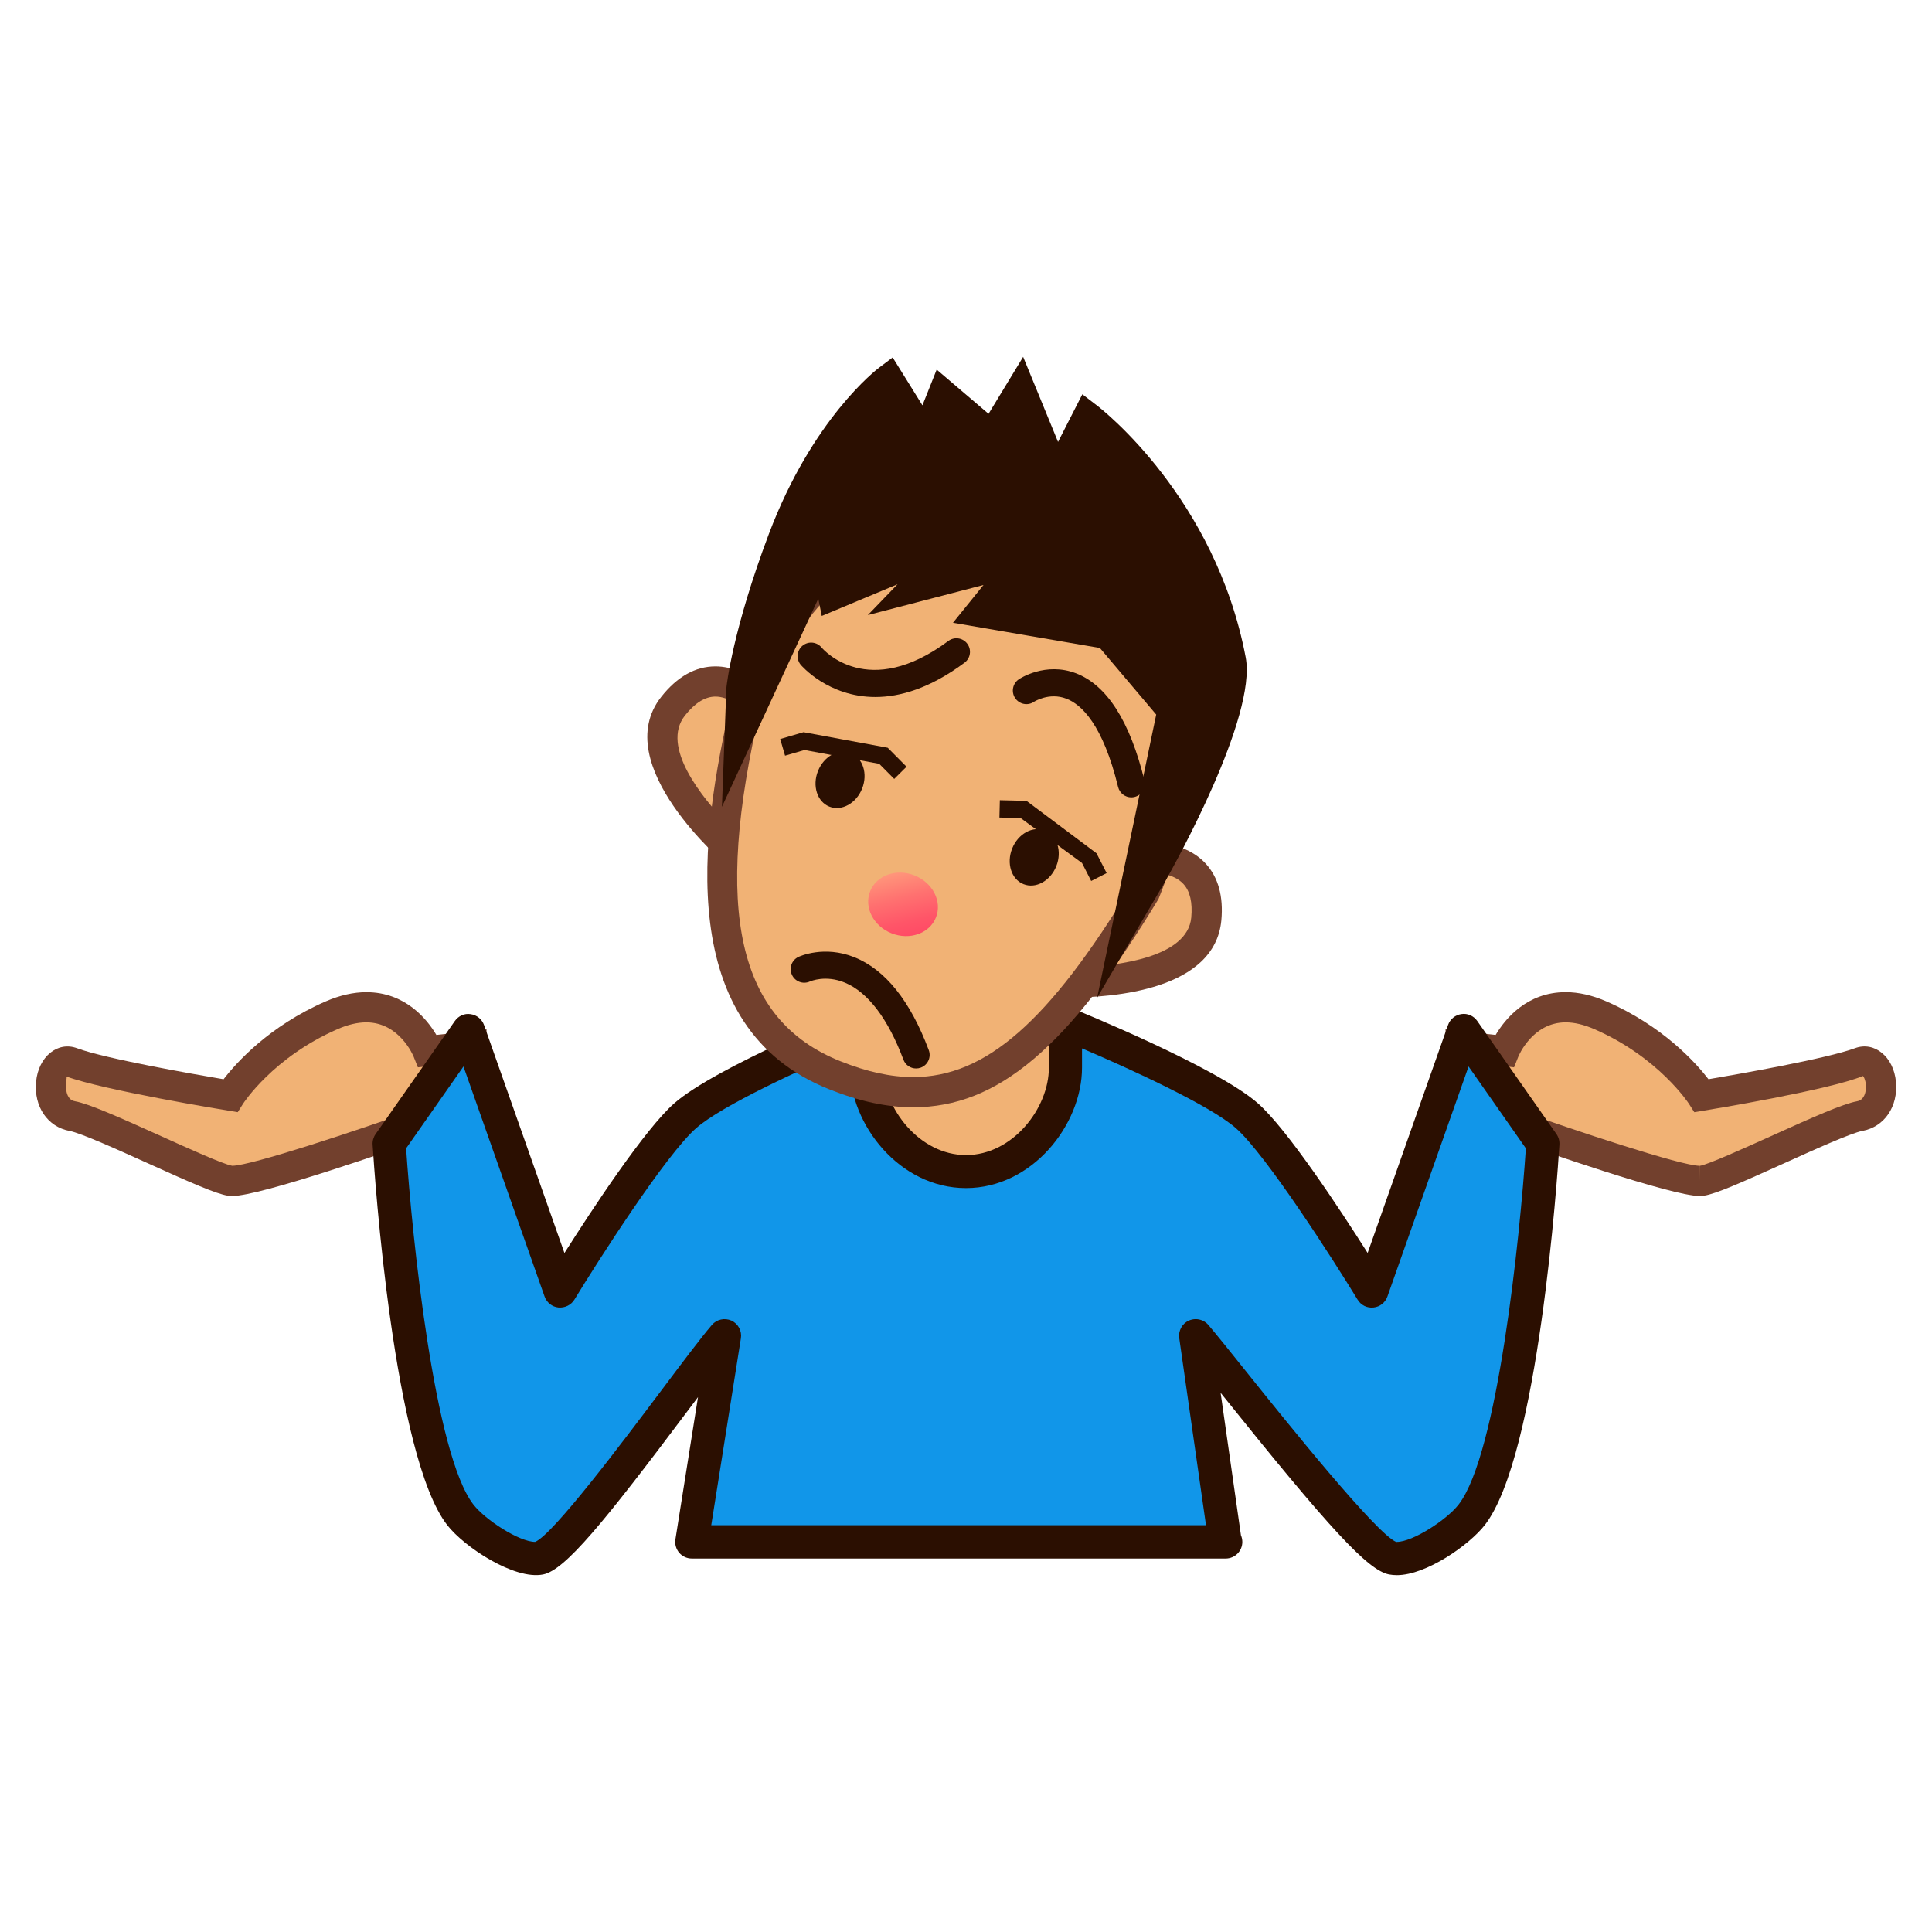 <?xml version="1.0" encoding="UTF-8"?>
<!-- Generated by phantom_svg. -->
<svg width="64px" height="64px" viewBox="0 0 64 64" preserveAspectRatio="none" xmlns="http://www.w3.org/2000/svg" xmlns:xlink="http://www.w3.org/1999/xlink" version="1.1">
  <g>
    <g>
      <path style='fill:#F1B275;' d='M14.168,34.817c0,0-0.868-2.192-3.179-1.187
			c-2.312,1.006-3.36,2.665-3.36,2.665s-4.084-0.669-5.255-1.104
			c-0.761-0.284-1.069,1.579,0.022,1.781c0.857,0.158,4.525,2.037,5.231,2.143
			C8.335,39.224,14.059,37.188,14.059,37.188l1.413,0.065l0.121-2.592L14.168,34.817z'/>
      <path style='fill:#F1B275;' d='M49.831,34.817c0,0,0.868-2.192,3.18-1.187
			c2.312,1.006,3.359,2.665,3.359,2.665s4.085-0.669,5.255-1.104
			c0.762-0.284,1.07,1.579-0.022,1.781c-0.855,0.158-4.524,2.037-5.23,2.143
			C55.664,39.224,49.941,37.188,49.941,37.188l-1.412,0.065l-0.12-2.592L49.831,34.817z
			'/>
    </g>
    <g>
      <path style='fill:#72402D;' d='M7.693,39.619l-0.141-0.01
			c-0.394-0.059-1.257-0.442-2.632-1.064c-0.997-0.45-2.238-1.011-2.614-1.081
			c-0.73-0.135-1.187-0.805-1.111-1.628c0.077-0.832,0.713-1.351,1.355-1.113
			c0.931,0.347,3.893,0.865,4.856,1.028c0.419-0.544,1.509-1.763,3.384-2.579
			c0.466-0.202,0.919-0.305,1.346-0.305c1.295,0,2.014,0.9,2.32,1.417
			l1.663-0.183l-0.171,3.675l-1.814-0.084
			C13.03,38.083,8.636,39.619,7.693,39.619z M2.2,35.66
			C2.234,35.688,2.142,35.938,2.211,36.198c0.065,0.243,0.218,0.272,0.276,0.283
			c0.46,0.085,1.425,0.512,2.844,1.152c0.874,0.396,2.069,0.936,2.362,0.985
			c0.62-0.001,4.13-1.167,6.197-1.902l0.092-0.033l1.012,0.047l0.07-1.509
			l-1.221,0.135l-0.141-0.354c-0.018-0.044-0.477-1.135-1.568-1.135
			c-0.289,0-0.608,0.074-0.947,0.222C9.042,35.023,8.062,36.548,8.052,36.562
			l-0.177,0.28l-0.327-0.054C7.38,36.762,3.403,36.107,2.2,35.66z'/>
      <path style='fill:#72402D;' d='M56.308,39.619c-0.943,0-5.338-1.536-6.441-1.928
			l-1.813,0.084l-0.17-3.675l1.661,0.183c0.306-0.517,1.024-1.417,2.32-1.417
			c0.427,0,0.88,0.103,1.346,0.305c1.876,0.816,2.966,2.035,3.385,2.579
			c0.963-0.163,3.926-0.682,4.855-1.028c0.64-0.237,1.279,0.282,1.355,1.114
			c0.075,0.823-0.382,1.492-1.112,1.627c-0.375,0.07-1.615,0.63-2.612,1.081
			c-1.376,0.621-2.239,1.006-2.635,1.064L56.308,39.619z M50.017,36.684
			l0.093,0.033c2.067,0.735,5.579,1.902,6.197,1.902v0.5l0.004-0.5
			c0.266-0.04,1.476-0.587,2.359-0.985c1.418-0.642,2.382-1.067,2.842-1.152
			c0.058-0.011,0.212-0.04,0.277-0.283c0.069-0.26-0.023-0.511-0.076-0.556
			c-1.115,0.465-5.093,1.119-5.262,1.146l-0.325,0.054l-0.178-0.279
			c-0.01-0.015-1.007-1.548-3.137-2.474c-0.34-0.148-0.658-0.223-0.947-0.223
			c-1.106,0-1.563,1.123-1.568,1.135l-0.141,0.354l-1.22-0.135l0.07,1.509
			L50.017,36.684z'/>
    </g>
    <g>
      <g>
        <rect x='29.014' y='33.366' style='fill:#FFB896;' width='5.97' height='13.346'/>
        <path style='fill:#2B0F01;' d='M35.496,47.224h-6.994V32.854h6.994V47.224z M29.526,46.2
				h4.947V33.878h-4.947V46.2z'/>
      </g>
    </g>
    <g>
      <path style='fill:#F1B275;' d='M37.76,28.429c0,0,2.419-0.37,2.2,2.012
			c-0.221,2.381-5,2.094-5,2.094L37.76,28.429z'/>
      <path style='fill:#F1B275;' d='M25.274,23.45c0,0-1.5-1.933-2.979-0.054
			s2.186,4.96,2.186,4.96L25.274,23.45z'/>
    </g>
    <g>
      <path style='fill:#72402D;' d='M35.434,33.045c-0.312,0-0.504-0.012-0.504-0.012
			l-0.878-0.053l3.416-5.011l0.217-0.034c0,0,0.166-0.026,0.415-0.026
			c0.775,0,1.431,0.25,1.844,0.703c0.414,0.454,0.587,1.084,0.515,1.875
			C40.244,32.796,36.873,33.045,35.434,33.045z M38.038,28.909l-2.132,3.125
			c1.112-0.05,3.433-0.314,3.556-1.639c0.046-0.499-0.041-0.872-0.257-1.109
			C38.883,28.933,38.312,28.902,38.038,28.909z'/>
      <path style='fill:#72402D;' d='M24.834,29.306l-0.675-0.567
			c-0.165-0.139-4.016-3.418-2.257-5.652c0.529-0.672,1.134-1.012,1.798-1.012
			c1.127,0,1.936,1.025,1.969,1.068l0.133,0.172L24.834,29.306z M23.7,23.075
			c-0.342,0-0.683,0.212-1.012,0.63c-0.809,1.027,0.563,2.719,1.451,3.633
			l0.604-3.733C24.519,23.383,24.116,23.075,23.7,23.075z'/>
    </g>
    <g>
      <rect x='29.014' y='33.366' style='fill:#F1B275;' width='5.97' height='13.346'/>
    </g>
    <g>
      <path style='fill:#1196E9;' d='M48.485,34.138l-3.043,8.63c0,0-2.854-4.68-4.142-5.81
			c-1.312-1.151-6.007-3.052-6.007-3.052v1.463c0,1.671-1.476,3.44-3.294,3.44
			c-1.818,0-3.293-1.77-3.293-3.44V33.906c0,0-4.694,1.9-6.007,3.052
			c-1.29,1.13-4.141,5.81-4.141,5.81l-3.042-8.63l-2.625,3.746
			c0,0,0.635,10.083,2.357,12.296c0.491,0.632,1.919,1.576,2.634,1.435
			C18.796,51.433,22.812,45.642,24,44.248l-1.083,6.828H32h8.584l-0.975-6.828
			c1.188,1.394,5.596,7.185,6.509,7.366c0.715,0.142,2.143-0.803,2.634-1.435
			c1.722-2.213,2.356-12.296,2.356-12.296L48.485,34.138z'/>
      <path style='fill:#2B0F01;' d='M46.273,52.179L46.273,52.179
			c-0.092,0-0.18-0.009-0.262-0.024c-0.696-0.139-1.941-1.482-5.556-5.991
			c-0.007-0.009-0.015-0.018-0.021-0.027l0.674,4.72
			c0.029,0.068,0.046,0.143,0.046,0.221c0,0.304-0.246,0.55-0.551,0.55
			c-0.006-0.001-0.013-0.001-0.02,0H22.917c-0.161,0-0.314-0.07-0.418-0.192
			c-0.104-0.123-0.15-0.284-0.125-0.443l0.748-4.711
			c-0.113,0.149-0.229,0.305-0.349,0.464c-2.775,3.697-4.054,5.266-4.782,5.41
			c-0.954,0.19-2.614-0.912-3.176-1.636c-1.775-2.281-2.406-11.55-2.472-12.6
			c-0.008-0.124,0.027-0.248,0.098-0.35l2.625-3.746
			c0.118-0.169,0.319-0.264,0.525-0.229c0.204,0.028,0.375,0.168,0.444,0.362
			l2.663,7.551c0.923-1.456,2.667-4.108,3.64-4.962
			c1.367-1.198,5.968-3.068,6.163-3.147c0.169-0.069,0.362-0.049,0.514,0.054
			c0.151,0.103,0.243,0.273,0.243,0.456v1.463c0,1.337,1.198,2.891,2.743,2.891
			s2.744-1.554,2.744-2.891V33.906c0-0.183,0.091-0.354,0.242-0.456
			c0.152-0.103,0.343-0.124,0.514-0.054c0.195,0.079,4.797,1.949,6.163,3.148
			c0.973,0.853,2.717,3.505,3.641,4.962l2.663-7.552
			c0.068-0.194,0.24-0.334,0.444-0.362c0.203-0.032,0.407,0.061,0.524,0.229
			l2.623,3.746c0.072,0.103,0.106,0.226,0.099,0.35
			c-0.065,1.05-0.696,10.318-2.471,12.6
			C48.672,51.179,47.248,52.179,46.273,52.179z M39.609,43.698
			c0.157,0,0.312,0.067,0.419,0.192c0.28,0.329,0.737,0.9,1.286,1.585
			c1.279,1.596,4.274,5.332,4.942,5.607l0.017-0.005
			c0.523,0,1.647-0.726,2.044-1.236c1.298-1.667,2.035-8.901,2.229-11.801
			l-1.898-2.712l-2.688,7.621c-0.07,0.2-0.25,0.343-0.461,0.364
			c-0.219,0.023-0.417-0.079-0.527-0.261c-0.781-1.281-3.03-4.801-4.034-5.683
			c-0.859-0.753-3.513-1.966-5.095-2.64v0.638c0,1.884-1.644,3.99-3.844,3.99
			c-2.2,0-3.843-2.106-3.843-3.99v-0.638c-1.582,0.674-4.236,1.888-5.094,2.641
			c-1.006,0.881-3.253,4.4-4.034,5.682c-0.111,0.182-0.318,0.278-0.527,0.261
			c-0.211-0.021-0.391-0.164-0.461-0.364l-2.687-7.621l-1.9,2.712
			c0.195,2.899,0.933,10.134,2.23,11.801c0.397,0.511,1.521,1.236,2.044,1.236
			c0.603-0.251,2.92-3.338,4.166-4.996c0.709-0.944,1.322-1.761,1.689-2.19
			c0.16-0.188,0.426-0.243,0.648-0.144c0.224,0.104,0.352,0.343,0.313,0.586
			l-0.982,6.192h16.389l-0.886-6.2c-0.034-0.243,0.096-0.479,0.318-0.579
			C39.456,43.714,39.533,43.698,39.609,43.698z'/>
    </g>
    <path style='fill:#F1B275;' d='M37.913,29.59c-3.639,5.998-6.358,7.585-10.257,6.03
		c-3.899-1.554-4.466-5.816-2.934-12.331c2.38-5.969,5.764-6.19,9.665-4.634
		C38.282,20.208,40.367,23.439,37.913,29.59z'/>
    <path style='fill:#72402D;' d='M30.249,36.68c-0.866,0-1.774-0.194-2.778-0.595
		c-5.14-2.049-4.308-8.349-3.235-12.91c1.569-3.951,3.708-5.837,6.561-5.837
		c1.102,0,2.337,0.279,3.776,0.853c2.229,0.89,3.719,2.243,4.424,4.024
		c0.793,2.002,0.585,4.546-0.618,7.561C35.397,34.701,33.053,36.68,30.249,36.68
		z M30.796,18.337c-2.429,0-4.212,1.632-5.609,5.137
		c-1.569,6.697-0.757,10.322,2.655,11.681c0.884,0.353,1.671,0.524,2.408,0.524
		c2.404,0,4.501-1.84,7.236-6.349c1.068-2.697,1.276-4.992,0.581-6.749
		c-0.601-1.515-1.9-2.68-3.865-3.463
		C32.882,18.593,31.768,18.337,30.796,18.337z'/>
    <path style='fill:#2B0F01;' d='M37.476,26.414c-0.202,0-0.386-0.138-0.437-0.343
		c-0.505-2.068-1.211-2.733-1.715-2.927c-0.569-0.22-1.066,0.1-1.071,0.103
		c-0.204,0.14-0.484,0.087-0.624-0.12c-0.139-0.205-0.085-0.484,0.12-0.624
		c0.035-0.024,0.886-0.586,1.898-0.198c1.023,0.395,1.785,1.59,2.265,3.553
		c0.059,0.241-0.089,0.484-0.33,0.543C37.546,26.409,37.511,26.414,37.476,26.414
		z'/>
    <path style='fill:#2B0F01;' d='M28.997,23.089c-1.569,0-2.459-1.052-2.473-1.068
		c-0.157-0.192-0.129-0.475,0.062-0.632c0.191-0.157,0.473-0.129,0.63,0.061
		c0.067,0.08,1.544,1.758,4.199-0.217c0.198-0.149,0.481-0.107,0.628,0.092
		c0.148,0.199,0.107,0.48-0.092,0.628C30.804,22.806,29.809,23.089,28.997,23.089z'/>
    <linearGradient id='SVGID_1_' gradientUnits='userSpaceOnUse' x1='30.654' y1='29.401' x2='32.549' y2='32.075' gradientTransform='matrix(0.929 0.37 -0.37 0.929 12.002 -10.069)'>
      <stop offset='0' style='stop-color:#FFA57F'/>
      <stop offset='0.091' style='stop-color:#FF977B'/>
      <stop offset='0.362' style='stop-color:#FF7170'/>
      <stop offset='0.612' style='stop-color:#FF5568'/>
      <stop offset='0.833' style='stop-color:#FF4564'/>
      <stop offset='1' style='stop-color:#FF3F62'/>
    </linearGradient>
    <path style='fill:url(#SVGID_1_);' d='M31.005,30.391c-0.212,0.531-0.87,0.765-1.473,0.525
		s-0.918-0.864-0.707-1.394C29.037,28.993,29.694,28.76,30.297,29
		C30.899,29.241,31.216,29.862,31.005,30.391z'/>
    <g>
      <g>
        <ellipse transform='matrix(0.929 0.37 -0.37 0.929 11.544 -8.464)' style='fill:#2B0F01;' cx='27.819' cy='25.838' rx='0.787' ry='0.956'/>
        <polygon style='fill:#2B0F01;' points='29.622,25.803 29.125,25.302 26.649,24.845 
				26.006,25.032 25.845,24.481 26.619,24.255 29.407,24.77 30.03,25.398 			'/>
      </g>
      <g>
        <ellipse transform='matrix(-0.929 -0.371 0.371 -0.929 55.557 67.51)' style='fill:#2B0F01;' cx='34.271' cy='28.412' rx='0.787' ry='0.956'/>
        <polygon style='fill:#2B0F01;' points='36.147,29.184 35.843,28.588 33.81,27.099 
				33.107,27.082 33.121,26.508 34.003,26.529 36.323,28.266 36.659,28.922 			'/>
      </g>
    </g>
    <path style='fill:#2B0F01;' d='M30.347,35.394c-0.182,0-0.353-0.111-0.42-0.292
		c-0.507-1.352-1.176-2.233-1.934-2.549c-0.642-0.267-1.142-0.049-1.164-0.04
		c-0.225,0.103-0.491,0.004-0.594-0.219c-0.104-0.223-0.011-0.487,0.211-0.593
		c0.034-0.016,0.852-0.397,1.862,0.011c1.021,0.411,1.848,1.445,2.459,3.076
		c0.087,0.231-0.03,0.49-0.263,0.578C30.453,35.385,30.399,35.394,30.347,35.394z
		'/>
    <g>
      <path style='fill:#2B0F01;' d='M24.574,22.81c0,0,0.192-1.806,1.376-4.943
			c1.403-3.719,3.482-5.281,3.482-5.281l1.226,1.971l0.583-1.461l1.632,1.392
			l0.933-1.534l1.194,2.912l1.032-2.023c0,0,3.752,2.872,4.731,8.027
			c0.352,1.848-2.603,7.065-2.603,7.065l-0.676,1.155l1.368-6.559l-2.147-2.539
			l-4.191-0.719l1.438-1.782l-3.574,0.93l1.444-1.497l-4.221,1.766l-0.299-1.496
			l-2.78,6.002L24.574,22.81z'/>
      <path style='fill:#2B0F01;' d='M36.343,33.054l1.958-9.383l-1.866-2.206l-4.866-0.835
			l1.011-1.252l-3.832,0.997l0.985-1.021l-2.511,1.05l-0.114-0.572l-3.193,6.895
			L24.062,22.791c0.01-0.111,0.215-1.943,1.408-5.104
			c1.439-3.814,3.564-5.442,3.654-5.51l0.447-0.336l0.986,1.586l0.472-1.184
			l1.718,1.465l1.146-1.887l1.156,2.818l0.805-1.578l0.488,0.374
			c0.159,0.122,3.918,3.052,4.923,8.338c0.376,1.976-2.349,6.862-2.66,7.413
			L36.343,33.054z M33.46,19.916l3.516,0.603l2.429,2.872l-0.715,3.429
			c0.896-1.843,1.738-3.972,1.57-4.855c-0.728-3.83-3.063-6.365-4.07-7.307
			l-1.241,2.432l-1.232-3.005l-0.719,1.182l-1.546-1.318L30.758,15.688l-1.438-2.312
			c-0.654,0.648-1.938,2.146-2.892,4.673c-0.413,1.094-0.703,2.025-0.905,2.768
			l1.973-4.259l0.484,2.42l5.931-2.482l-1.903,1.973l3.317-0.863L33.46,19.916z'/>
    </g>
  </g>
</svg>